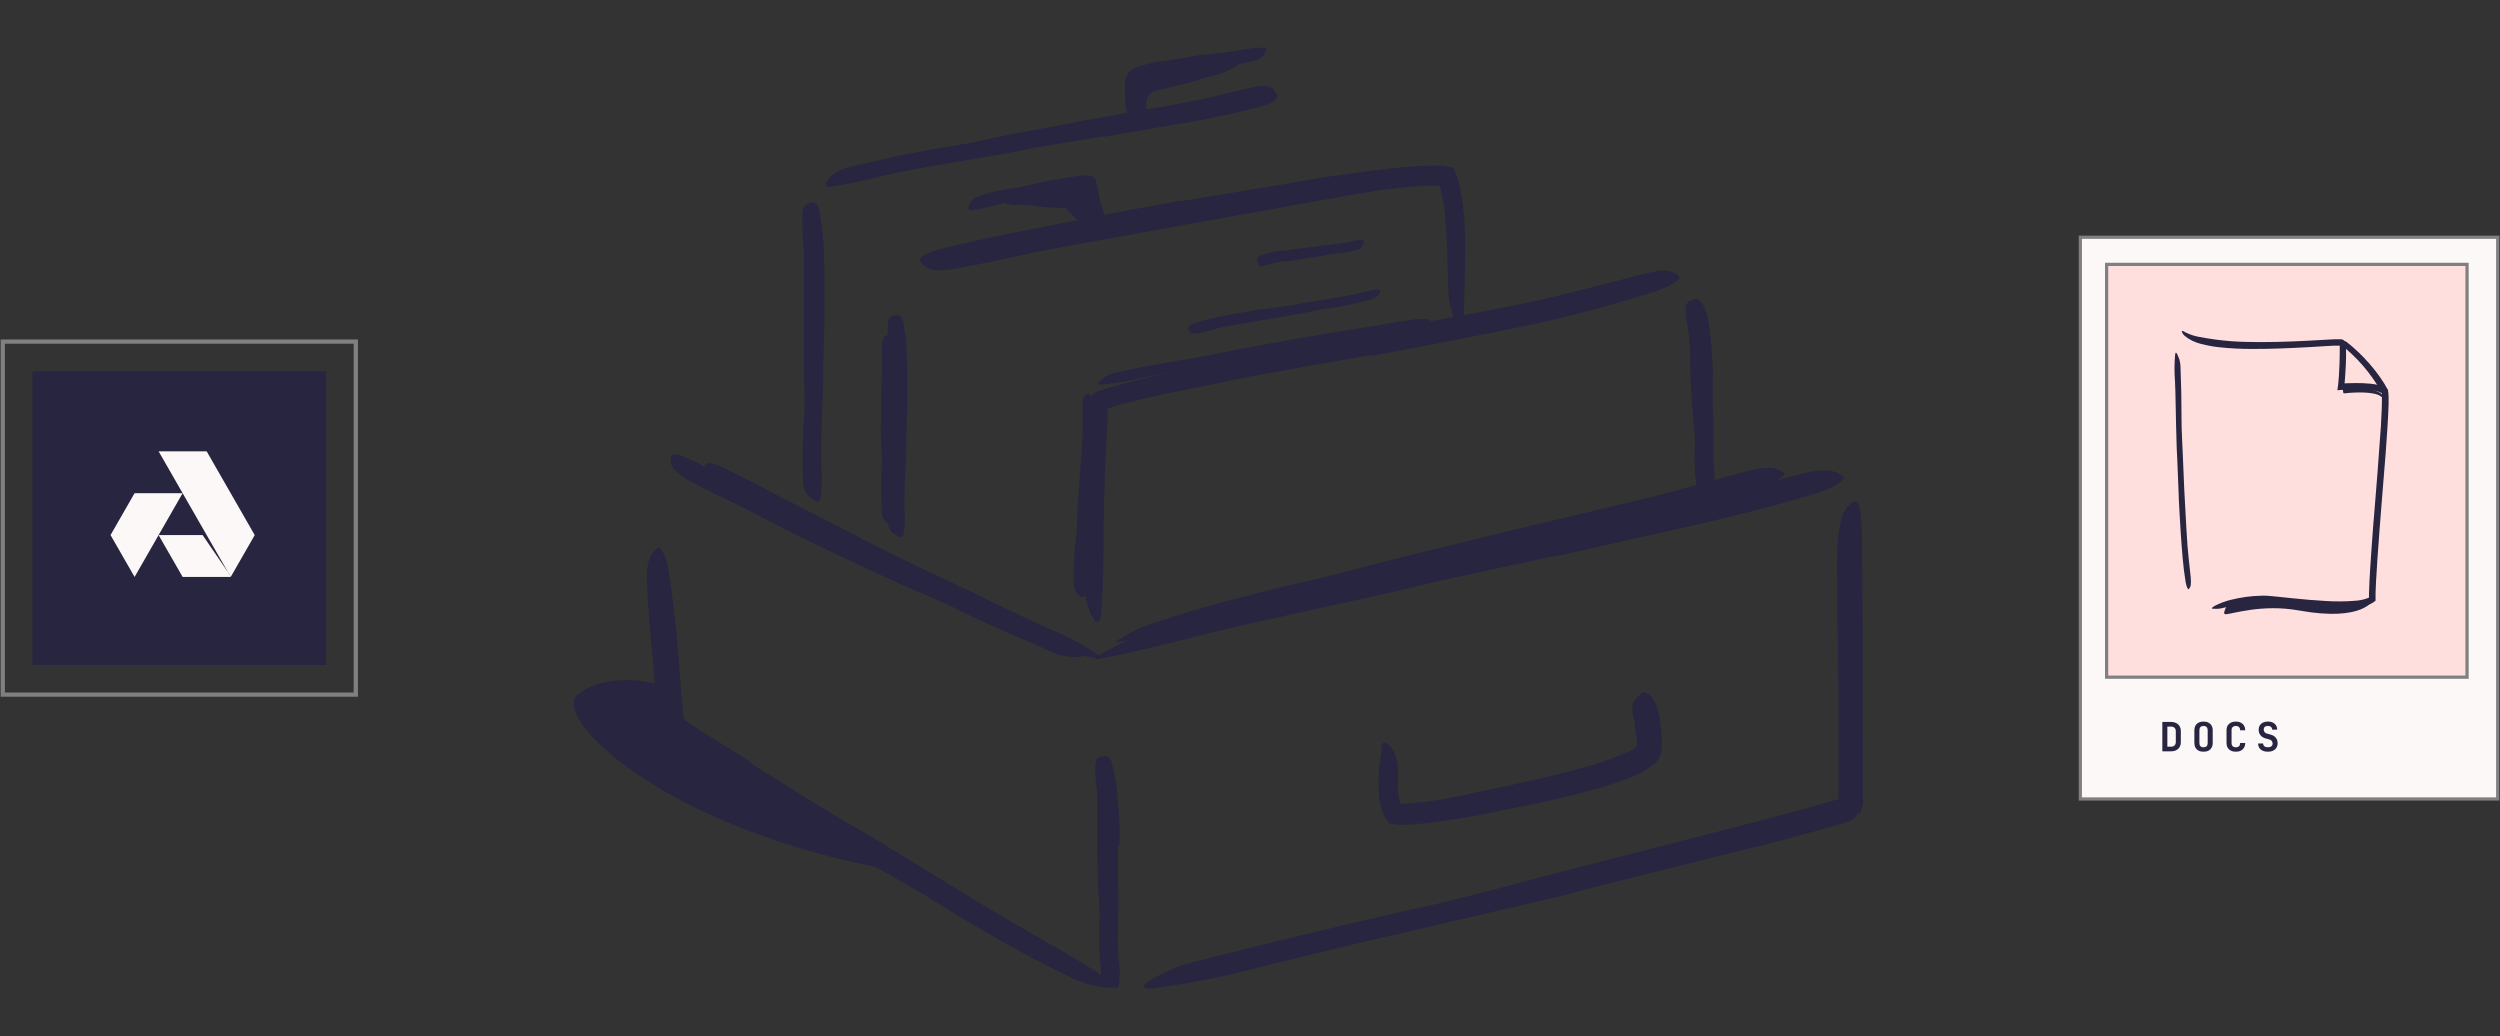 <svg width="649" height="269" viewBox="0 0 649 269" fill="none" xmlns="http://www.w3.org/2000/svg">
<rect x="0" y="0" width="649" height="269" fill="#333333" stroke="none"/>
<rect x="0.722" y="88.677" width="91.646" height="91.646" stroke="#808080" stroke-width="1.1"/>
<rect x="8.422" y="96.371" width="76.258" height="76.258" fill="#272540"/>
<path d="M52.6 138.907L58.928 148.168H58.998L59.897 149.778H47.416L41.172 138.907H52.6Z" fill="#FBF8F7"/>
<path d="M59.894 149.78L66.127 138.909L53.65 117.162H41.172L59.894 149.78Z" fill="#FBF8F7"/>
<path d="M34.934 128.03H47.411L34.939 149.777L28.695 138.906L34.934 128.03Z" fill="#FBF8F7"/>
<path d="M338.43 90.502L325.181 92.754L320.359 93.708L303.241 96.755L295.689 98.266C292.466 99.084 289.176 99.616 285.859 99.855C284.746 99.855 284.958 99.246 285.859 98.531C287.02 97.593 288.394 96.956 289.86 96.676C296.352 95.324 302.923 94.026 309.601 92.993C313.575 92.383 317.55 91.403 321.737 90.634L334.985 88.196L343.253 86.766L355.812 84.778C359.045 84.301 362.172 83.586 365.431 83.188L367.551 82.87C370.201 82.658 371.128 82.87 371.711 83.665C371.861 83.838 371.994 84.024 372.109 84.222C372.347 84.858 371.287 85.441 369.459 85.679L351.891 88.329L338.642 90.528L338.43 90.502Z" fill="#272540"/>
<path d="M222.919 139.466C228.06 142.08 233.227 144.651 238.42 147.177L244.17 149.827L264.282 159.498C267.25 160.929 270.297 162.307 273.265 163.658C277.211 165.259 280.984 167.256 284.526 169.62C285.639 170.389 285.162 170.733 283.917 170.68C283.113 170.626 282.315 170.502 281.532 170.309C280.453 170.113 279.403 169.784 278.405 169.329C270.668 165.805 262.692 162.598 254.981 158.73C250.344 156.424 245.336 154.384 240.514 152.211C235.214 149.774 229.915 147.292 224.615 144.766L214.97 139.916C210.094 137.532 205.245 134.961 200.423 132.524C196.713 130.563 192.924 128.867 189.241 126.88C188.401 126.5 187.587 126.066 186.803 125.581C183.888 123.7 183.173 122.799 183.146 121.554C183.107 121.272 183.107 120.987 183.146 120.706C183.146 119.937 184.869 120.07 187.121 121.103C193.772 124.203 200.37 127.966 207.445 131.464C212.585 134.113 217.752 136.763 222.972 139.413L222.919 139.466Z" fill="#272540"/>
<path d="M283.895 122.827L283.126 130.777C283.126 131.757 283.126 132.737 282.967 133.744L282.013 144.131C282.013 145.668 281.854 147.205 281.828 148.742C281.89 150.708 281.792 152.675 281.536 154.624C281.351 155.843 278.886 154.28 278.754 151.975C278.595 147.939 278.782 143.896 279.31 139.892C279.655 137.481 279.575 134.963 279.708 132.472L280.238 124.311L280.609 119.436C280.768 116.786 281.006 114.348 281.059 111.831C281.059 109.87 281.059 107.936 281.059 106.001C281.059 105.577 281.059 105.153 281.059 104.703C281.053 104.125 281.152 103.55 281.351 103.007C281.438 102.838 281.565 102.692 281.722 102.583C281.785 102.453 281.878 102.34 281.993 102.253C282.108 102.166 282.242 102.106 282.384 102.08C282.469 102.061 282.558 102.068 282.639 102.101C282.719 102.135 282.788 102.192 282.835 102.265C282.676 101.947 282.835 102.504 282.835 102.265C282.889 102.444 282.97 102.613 283.073 102.769C283.138 102.865 283.234 102.936 283.345 102.97C283.456 103.004 283.575 102.998 283.683 102.954C283.895 102.716 283.948 102.954 284.027 103.193C284.117 103.441 284.179 103.699 284.212 103.961C284.635 107.54 284.75 111.148 284.557 114.746C284.557 117.395 284.292 120.178 284.106 122.907L283.895 122.827Z" fill="#272540"/>
<path d="M232.016 105.977C232.016 108.467 231.963 110.958 231.857 113.449V116.099L231.698 125.77C231.698 127.201 231.698 128.632 231.698 130.063C231.895 131.928 231.815 133.812 231.46 135.654C231.328 136.237 230.665 136.051 230.082 135.495C229.728 135.201 229.437 134.838 229.227 134.428C229.018 134.018 228.894 133.569 228.863 133.11C228.863 129.506 228.625 125.797 228.863 122.034C229.022 119.808 228.863 117.476 228.731 115.171C228.598 112.866 228.731 110.11 228.731 107.593V102.929L228.969 95.854C228.969 94.026 228.969 92.224 228.969 90.396C228.943 89.999 228.943 89.601 228.969 89.204C229.128 87.72 229.393 87.269 230.135 87.057L230.639 86.898C231.195 86.898 231.593 87.481 231.698 88.568C231.965 91.837 232.045 95.119 231.937 98.398L231.804 105.897L232.016 105.977Z" fill="#272540"/>
<path d="M301.177 18.989C303.005 18.43 304.863 17.97 306.741 17.611C307.43 17.452 308.066 17.187 308.755 17.081C311.166 16.683 313.63 16.498 316.042 16.206C317.128 16.074 318.188 15.862 319.248 15.703C320.624 15.486 322.016 15.389 323.408 15.412C323.779 15.412 323.859 15.412 323.408 15.412C323.037 15.412 322.534 16.127 321.845 16.551C319.496 18.154 316.86 19.287 314.081 19.89C312.438 20.181 310.848 20.923 309.179 21.347C307.51 21.771 305.549 22.248 303.72 22.672C302.607 22.937 301.468 23.202 300.408 23.52C299.739 23.658 299.101 23.919 298.527 24.288C298.05 24.798 297.752 25.449 297.679 26.143C297.467 27.362 297.679 28.793 297.493 30.038V30.939C297.429 31.532 297.277 32.113 297.043 32.661C297.043 32.661 297.043 32.794 297.043 32.821C297.015 32.426 296.916 32.04 296.751 31.681C296.116 29.323 294.102 27.177 295.241 23.255C295.53 22.466 296.002 21.758 296.619 21.188C297.141 20.715 297.73 20.322 298.368 20.022C299.29 19.572 300.236 19.174 301.203 18.83L301.177 18.989Z" fill="#272540"/>
<path d="M276.506 53.993H276.294H275.525L273.67 53.86C273.185 53.889 272.698 53.889 272.213 53.86C270.438 53.86 268.53 53.357 266.648 53.224C265.8 53.224 264.979 53.224 264.158 53.224C263.007 53.279 261.857 53.117 260.766 52.748C260.448 52.589 260.501 52.748 260.766 52.589C261.031 52.429 261.428 51.767 261.905 51.317C262.606 50.437 263.476 49.707 264.463 49.17C265.451 48.633 266.536 48.3 267.655 48.19C268.96 47.98 270.251 47.697 271.524 47.342C273.125 47.132 274.746 47.132 276.347 47.342C277.791 47.485 279.137 48.143 280.136 49.197C281.146 50.577 281.719 52.23 281.779 53.94C281.992 54.959 282.063 56.002 281.991 57.04C281.991 57.279 281.991 57.49 281.991 57.729C281.991 58.55 281.646 58.921 281.673 59.107C281.443 58.849 281.185 58.618 280.904 58.418C280.189 57.65 279.341 56.802 278.546 56.033C277.751 55.265 277.141 54.549 276.691 54.072C276.552 53.92 276.38 53.802 276.188 53.728H276.029C276.029 53.728 276.029 53.728 276.161 53.728C276.33 53.607 276.481 53.465 276.612 53.304C276.677 53.233 276.73 53.153 276.77 53.065C276.77 53.251 277.3 51.449 277.062 52.218V52.377L276.876 52.906C276.778 53.281 276.707 53.661 276.664 54.046L276.506 53.993Z" fill="#272540"/>
<path d="M194.684 198.03C202.475 202.932 210.292 207.808 218.188 212.577C221.05 214.326 224.044 215.89 226.906 217.639L257.245 236.187C261.75 238.837 266.36 241.486 270.918 244.136C276.774 247.395 282.603 250.787 288.141 254.735C289.864 255.954 289.228 256.484 287.241 256.378C284.179 256.088 281.193 255.263 278.417 253.94C272.163 251.052 266.175 247.766 260.187 244.401C254.198 241.036 248.263 237.591 242.38 233.802C235.358 229.456 227.753 225.455 220.44 221.189C212.42 216.49 204.471 211.73 196.592 206.907C191.69 203.939 186.815 200.945 181.939 197.871C180.111 196.732 178.282 195.54 176.454 194.321C175.527 193.738 174.626 193.102 173.804 192.466C173.301 192.068 172.532 191.618 172.002 191.141L171.552 190.77C171.487 190.588 171.434 190.402 171.393 190.213C171.271 189.849 171.174 189.478 171.102 189.101C170.866 187.874 170.698 186.636 170.598 185.391L170.333 182.105L169.856 175.613C169.353 168.936 168.558 162.365 168.187 155.793C168.187 154.336 167.975 152.905 167.922 151.421C167.781 149.475 167.933 147.519 168.372 145.618C168.669 144.608 169.226 143.694 169.989 142.968C170.226 142.685 170.493 142.428 170.784 142.2C171.208 141.935 171.579 142.359 172.082 143.339C172.811 144.73 173.295 146.236 173.513 147.791C174.414 153.647 175.156 159.662 175.739 165.756C176.322 171.851 176.64 178.078 177.223 184.119L177.514 186.769C179.236 188.014 181.277 189.233 183.158 190.478L194.923 197.792L194.684 198.03Z" fill="#272540"/>
<path d="M290.2 219.302V228.523C290.2 229.663 290.359 230.776 290.359 231.888L290.2 243.812C290.2 245.588 290.2 247.337 290.412 249.112C290.782 251.393 290.782 253.72 290.412 256.001C290.253 256.743 289.193 256.531 288.159 256.001C287.604 255.713 287.118 255.308 286.734 254.814C286.35 254.32 286.077 253.749 285.934 253.14C285.393 248.621 285.224 244.066 285.43 239.52C285.487 236.698 285.372 233.875 285.086 231.067L284.847 221.74V215.99C284.847 213.102 284.847 210.16 284.847 207.299C284.847 205.046 284.37 202.847 284.344 200.568C284.344 200.065 284.344 199.588 284.344 199.084C284.344 197.203 284.9 196.435 286.066 196.435C286.325 196.356 286.592 196.303 286.861 196.276C287.762 196.276 288.451 197.044 288.689 198.29C289.113 200.171 289.564 202.132 289.829 204.145C290.094 206.159 290.226 208.2 290.385 210.24L290.65 214.851V219.488L290.2 219.302Z" fill="#272540"/>
<path d="M456.317 219.674L416.571 229.61C411.748 230.803 406.979 232.26 402.156 233.32L350.963 245.244L328.308 250.729C318.738 253.348 308.999 255.304 299.16 256.585C295.954 256.77 296.51 255.816 298.763 254.385C302.579 252.106 306.727 250.434 311.058 249.43C330.586 244.502 350.195 239.706 370.094 235.307C381.992 232.657 394.181 229.186 406.263 226.059L446.01 215.884C454.198 213.765 462.359 211.645 470.467 209.392L475.369 207.988L476.747 207.591C476.906 207.591 477.33 207.591 477.251 207.246V206.557C477.251 197.416 477.251 188.274 477.251 179.212C477.251 169.328 476.853 159.656 476.933 149.852C476.933 147.68 476.933 145.56 476.933 143.387C477.357 135.438 478.178 132.788 480.033 131.172C480.41 130.788 480.838 130.458 481.305 130.191C482.683 129.608 483.292 132.841 483.345 138.697C483.583 155.973 483.636 174.31 483.636 192.725C483.636 198.025 483.636 203.404 483.636 208.862L483.186 210.214L482.948 210.876V211.194V211.38C483.424 211.724 482.285 210.903 482.391 211.009L481.676 212.122C481.49 212.546 480.881 212.705 480.51 212.996C479.536 213.407 478.536 213.752 477.516 214.03L475.873 214.506L469.407 216.282L456.503 219.753L456.317 219.674Z" fill="#272540"/>
<path d="M403.53 144.343L373.667 150.782L362.75 153.432L324.435 161.885C318.791 163.157 313.094 164.534 307.529 165.992C300.322 167.714 293.141 169.675 285.828 170.894C283.576 171.318 283.761 170.894 285.51 169.993C286.358 169.463 287.63 168.748 289.166 167.979C290.851 167.041 292.626 166.277 294.466 165.7L305.33 162.335C308.96 161.249 312.643 160.295 316.3 159.341C323.649 157.38 331.05 155.614 338.505 154.041C347.461 152.16 356.603 149.616 365.692 147.443L395.687 140.448L414.235 136.182C423.562 134.036 432.969 131.969 442.19 129.717C449.371 127.994 456.34 125.98 463.388 124.152C464.952 123.728 466.462 123.278 468.052 122.907C470.135 122.362 472.286 122.121 474.438 122.191C475.524 122.189 476.589 122.492 477.511 123.066C477.868 123.264 478.205 123.494 478.518 123.755C479.26 124.497 477.061 125.927 472.927 127.597C460.474 131.571 447.119 134.698 433.658 137.745L403.583 144.476L403.53 144.343Z" fill="#272540"/>
<path d="M215.903 138.175C221.203 140.913 226.6 143.562 232.094 146.124L238.082 148.774L259.095 158.816C262.221 160.3 265.375 161.704 268.501 163.109C272.649 164.743 276.604 166.832 280.293 169.336C281.432 170.157 280.876 170.581 279.524 170.608C278.636 170.598 277.75 170.519 276.874 170.369C275.732 170.22 274.616 169.908 273.562 169.442C265.613 165.838 257.134 162.579 249.078 158.445C244.256 156.007 238.983 153.994 233.948 151.715C228.41 149.224 222.872 146.654 217.387 144.031L207.239 139.128C202.151 136.638 197.09 133.829 192.056 131.391C188.161 129.351 184.106 127.629 180.344 125.482C179.496 125.032 178.621 124.608 177.694 124.078C174.7 121.985 174.011 120.925 174.143 119.52C174.114 119.203 174.114 118.884 174.143 118.566C174.408 117.665 176.131 117.798 178.409 118.911C185.246 122.196 192.215 126.092 199.448 129.748C204.748 132.398 210.207 135.286 215.639 137.963L215.903 138.175Z" fill="#272540"/>
<path d="M444.639 98.188C444.639 100.837 444.639 103.646 444.639 106.402C444.639 107.382 444.851 108.363 444.878 109.369C444.878 112.92 444.878 116.444 444.878 119.969C444.894 121.536 444.991 123.101 445.169 124.659C445.5 126.659 445.5 128.7 445.169 130.7C445.169 131.336 444.216 131.283 443.288 130.7C442.226 130.2 441.4 129.307 440.983 128.209C440.434 126.256 440.105 124.247 440.002 122.221C439.83 120.184 439.83 118.137 440.002 116.1C440.018 113.591 439.849 111.085 439.499 108.601L438.969 100.44L438.784 95.326C438.784 92.676 438.784 90.159 438.492 87.588C438.333 85.601 437.83 83.667 437.591 81.68C437.566 81.247 437.566 80.814 437.591 80.381C437.558 80.029 437.558 79.674 437.591 79.321C437.713 79.068 437.874 78.835 438.068 78.632C438.403 78.264 438.834 77.998 439.313 77.864L439.976 77.625C440.665 77.466 441.433 78.129 442.255 79.268C442.573 80.143 442.917 80.99 443.209 81.918C443.5 82.845 443.527 83.667 443.686 84.568C443.951 86.343 444.11 88.171 444.269 89.867C444.48 92.517 444.639 95.326 444.745 98.055L444.639 98.188Z" fill="#272540"/>
<path d="M356.286 92.098C345.687 93.953 335.088 95.781 324.489 97.742L312.989 100.126C306.259 101.478 299.449 102.776 292.904 104.499L290.44 105.108L288.347 105.797L287.843 105.956H287.578C287.578 105.956 287.578 106.115 287.578 106.194V106.724V107.652L287.048 117.986C286.757 124.107 286.598 130.281 286.492 136.349C286.492 144.298 286.492 152.035 285.776 159.826C285.432 164.675 281.298 158.474 281.219 149.412C281.219 141.463 281.219 133.513 281.51 125.432C281.51 121.431 281.802 117.482 282.014 113.428L282.385 107.387V106.512C282.421 106.083 282.529 105.662 282.703 105.267C282.894 104.506 283.17 103.768 283.524 103.068L283.259 102.75L283.471 102.564L283.922 102.193C284.217 101.903 284.582 101.694 284.981 101.584L287.181 100.842C292.056 99.411 296.826 98.192 301.675 97.132C306.524 96.072 311.373 94.827 316.196 93.847C326.795 91.647 337.394 89.66 348.152 87.673L367.813 84.069C377.75 82.214 387.739 80.439 397.517 78.345C405.122 76.729 412.514 74.768 419.934 72.887L424.809 71.562C430.93 70.078 432.759 69.787 434.587 70.847C434.994 71.027 435.377 71.259 435.726 71.535C436.627 72.41 434.401 74 429.923 75.59C416.25 79.971 402.322 83.511 388.216 86.189C377.617 88.335 367.018 90.349 356.233 92.363L356.286 92.098Z" fill="#272540"/>
<path d="M306.956 52.184L334.196 47.679C337.508 47.149 340.794 46.46 344.106 45.957C349.988 45.082 355.871 44.287 361.806 43.625C364.774 43.36 367.742 43.069 370.815 43.016H373.147H374.631C375.186 43.081 375.735 43.187 376.274 43.334C377.678 43.201 377.731 44.658 378.155 45.639C378.314 46.142 378.606 46.752 378.685 47.149L378.95 48.289C380.006 53.52 380.477 58.852 380.354 64.187C380.354 70.944 380.037 77.595 380.01 84.166C380.01 86.233 379.215 86.048 378.261 84.352C376.905 81.647 376.137 78.684 376.009 75.661C375.77 68.745 375.717 61.988 375.108 55.522C374.949 53.932 374.684 52.343 374.393 50.806C374.234 50.037 374.022 49.269 373.836 48.527C373.836 48.342 373.836 48.315 373.836 48.183H371.186C369.57 48.183 367.901 48.342 366.205 48.474C358.256 49.084 349.75 50.832 341.483 52.263L314.19 57.165L297.364 60.212C288.885 61.776 280.326 63.233 271.926 64.85C265.355 66.095 259.022 67.711 252.504 68.904C251.073 69.195 249.668 69.487 248.211 69.699C246.302 70.081 244.351 70.215 242.408 70.096C241.402 69.979 240.467 69.521 239.758 68.798C239.427 68.538 239.133 68.235 238.884 67.897C238.274 66.916 240.315 65.591 244.183 64.638C255.524 61.829 267.634 59.471 279.849 57.165C288.567 55.39 297.788 53.615 306.903 52.025L306.956 52.184Z" fill="#272540"/>
<path d="M235.565 103.986L235.3 112.81C235.3 113.896 235.3 114.956 235.3 116.042L234.823 127.41C234.823 129.106 234.823 130.801 234.823 132.471C235.068 134.667 234.943 136.888 234.452 139.042C234.266 139.758 233.312 139.493 232.385 138.83C231.887 138.525 231.464 138.112 231.148 137.621C230.831 137.13 230.629 136.574 230.557 135.995C230.386 131.666 230.466 127.331 230.795 123.011C230.937 120.363 230.937 117.71 230.795 115.062V106.159V100.674C230.795 98.024 230.795 95.109 230.795 92.353C230.795 90.207 230.424 88.114 230.451 85.968C230.451 85.49 230.451 85.014 230.451 84.537C230.583 82.761 230.954 82.205 232.04 81.887C232.305 81.887 232.544 81.887 232.809 81.728C233.63 81.728 234.266 82.417 234.505 83.636C234.866 85.52 235.131 87.421 235.3 89.333C235.3 91.267 235.485 93.228 235.512 95.189C235.512 98.13 235.512 101.098 235.512 104.039L235.565 103.986Z" fill="#272540"/>
<path d="M214.05 82.553L213.732 94.424C213.732 95.855 213.732 97.286 213.732 98.743L213.175 114.006C213.175 116.258 213.175 118.537 213.175 120.789C213.495 123.72 213.406 126.681 212.911 129.587C212.672 130.514 211.586 130.196 210.552 129.348C209.964 128.9 209.477 128.334 209.121 127.686C208.765 127.038 208.548 126.322 208.485 125.586C208.261 119.738 208.341 113.883 208.724 108.044C209.042 104.493 208.724 100.837 208.724 97.207V85.256V77.89C208.724 74.18 208.724 70.444 208.724 66.761C208.724 63.873 208.3 61.064 208.273 58.202C208.273 57.566 208.273 56.93 208.273 56.294C208.273 53.936 208.856 53.141 210.075 52.77C210.348 52.654 210.633 52.565 210.923 52.505C211.851 52.505 212.566 53.406 212.805 55.155C213.175 57.646 213.626 60.19 213.758 62.813C213.891 65.436 213.997 68.112 214.05 70.762C214.05 74.71 214.05 78.711 214.05 82.686V82.553Z" fill="#272540"/>
<path d="M286.314 35.414L268.322 38.408L261.804 39.707L238.645 43.708C235.227 44.317 231.809 45.059 228.443 45.828C224.153 46.963 219.8 47.847 215.407 48.477C212.757 48.795 215.407 44.609 220.309 43.39C229.079 41.27 237.93 39.362 246.939 37.958C252.238 37.163 257.856 35.758 263.341 34.699L281.439 31.307L292.594 29.293C298.238 28.286 303.909 27.385 309.473 26.272C313.819 25.424 318.005 24.285 322.298 23.331C323.225 23.119 324.153 22.854 325.107 22.669C328.631 22.006 329.823 22.192 330.804 23.517C331.05 23.806 331.272 24.117 331.466 24.444C331.97 25.53 330.671 26.67 328.154 27.412C320.354 29.507 312.446 31.178 304.465 32.42L286.341 35.547L286.314 35.414Z" fill="#272540"/>
<path d="M301.119 15.991L307.981 14.931C308.829 14.799 309.624 14.56 310.472 14.454L319.269 13.447C320.594 13.289 321.919 13.024 323.165 12.838C324.848 12.444 326.581 12.31 328.305 12.441C328.888 12.441 328.756 13.182 328.305 13.871C327.887 14.662 327.187 15.267 326.344 15.567C323.107 16.464 319.786 17.023 316.434 17.237C314.377 17.491 312.341 17.889 310.34 18.429L303.636 19.807C302.258 20.098 300.986 20.416 299.582 20.787L297.7 21.344C297.478 21.404 297.264 21.493 297.064 21.609C296.852 21.768 297.064 22.033 296.905 22.245V23.41C297.008 25.048 297.22 26.677 297.541 28.286C297.626 28.617 297.688 28.953 297.727 29.293C297.727 29.929 297.727 30.3 297.409 30.591C296.978 30.873 296.515 31.105 296.031 31.28L295.342 31.625C295.155 31.727 294.946 31.78 294.733 31.78C294.52 31.78 294.31 31.727 294.123 31.625C293.646 31.386 292.984 30.962 292.878 30.379C292.348 29.001 292.079 27.537 292.083 26.06C292.083 25.371 292.083 24.656 292.083 23.941V22.907V22.139C292.056 21.786 292.056 21.431 292.083 21.079C292.117 20.614 292.224 20.158 292.401 19.727C292.957 19.462 292.772 18.721 293.302 18.482C293.726 18.139 294.189 17.846 294.68 17.608C295.236 17.422 295.766 17.184 296.323 17.051L297.329 16.76C298.522 16.442 299.688 16.203 300.854 15.965L301.119 15.991Z" fill="#272540"/>
<path d="M279.345 50.089C277.093 50.275 274.788 50.566 272.483 50.884C271.635 50.884 270.813 51.255 269.833 51.388C266.865 51.785 263.871 52.209 260.903 52.739C259.578 52.977 258.253 53.322 257.008 53.614C255.352 54.111 253.645 54.422 251.92 54.541C251.364 54.541 251.337 53.879 251.629 53.136C251.79 52.702 252.038 52.304 252.356 51.967C252.675 51.63 253.058 51.361 253.484 51.176C256.756 49.966 260.164 49.165 263.632 48.791C265.752 48.552 267.819 47.837 269.939 47.387C272.059 46.936 274.602 46.486 276.961 46.115L279.16 45.797C280.125 45.649 281.099 45.569 282.075 45.558C282.71 45.486 283.35 45.646 283.876 46.009C284.459 46.3 284.486 47.016 284.698 47.625C285.042 49.612 285.228 50.54 285.493 51.812C285.89 53.481 286.526 55.044 287.056 56.714C287.212 57.071 287.327 57.444 287.401 57.827C287.541 58.364 287.465 58.935 287.189 59.416C286.795 59.815 286.3 60.098 285.758 60.238C285.519 60.326 285.27 60.38 285.016 60.397C284.611 60.408 284.21 60.317 283.85 60.132C283.426 59.946 282.79 59.681 282.631 59.231C281.487 56.436 280.807 53.474 280.617 50.46H279.398L279.345 50.089Z" fill="#272540"/>
<path d="M404.891 207.28C399.591 208.446 394.53 209.479 389.337 210.486C387.455 210.83 385.6 211.36 383.693 211.678C380.354 212.261 376.989 212.791 373.623 213.242C371.857 213.489 370.161 213.701 368.536 213.878L365.886 214.09H364.561C364.19 214.09 363.342 214.09 362.786 214.09C362.247 214.07 361.712 213.981 361.196 213.825C361.065 213.847 360.93 213.847 360.799 213.825L360.56 213.533L360.03 212.924C359.401 212.015 358.919 211.014 358.599 209.956C358.147 208.36 357.907 206.712 357.884 205.054C357.816 203.092 357.869 201.127 358.043 199.171C358.228 197.29 358.546 195.462 358.705 193.66C358.705 192.574 359.633 192.521 360.64 193.501C361.965 194.962 362.75 196.832 362.865 198.8C363.024 200.788 362.865 202.669 362.865 204.418C362.894 205.245 362.983 206.068 363.13 206.882C363.179 207.25 363.259 207.614 363.369 207.969C363.355 208.127 363.355 208.287 363.369 208.446C363.369 208.446 363.369 208.605 363.369 208.658H363.793H364.455C366.31 208.472 368.218 208.26 370.152 208.128C374.871 207.512 379.551 206.627 384.17 205.478C389.469 204.418 394.477 203.358 399.591 202.166C402.744 201.45 405.898 200.682 408.998 199.834C413.676 198.659 418.249 197.099 422.671 195.17L423.783 194.561L424.446 194.084C424.643 193.95 424.795 193.759 424.88 193.536C424.965 193.313 424.98 193.07 424.923 192.838C424.923 192.547 424.79 191.302 424.684 190.454L424.366 187.804C424.366 187.036 424.048 186.294 423.916 185.552C423.518 182.743 423.916 182.16 425.161 180.968L425.983 180.093C426.804 179.086 428.633 180.093 429.825 182.743C430.486 184.49 430.914 186.316 431.097 188.175C431.097 189.102 431.309 190.003 431.362 190.825C431.431 191.998 431.431 193.175 431.362 194.349C431.32 195.188 431.094 196.007 430.701 196.749C430.307 197.491 429.755 198.137 429.083 198.641C428.408 199.184 427.69 199.672 426.937 200.099L425.506 200.814C423.783 201.64 422.013 202.365 420.206 202.987C414.907 204.762 409.766 206.008 404.599 207.333L404.891 207.28Z" fill="#272540"/>
<path d="M171.786 177.788C171.786 177.788 158.246 173.787 150.005 180.253C142.692 185.976 172.475 215.759 233.472 226.199L173.084 189.553L171.786 177.788Z" fill="#272540"/>
<path d="M396.247 141.617L369.564 147.685L359.892 150.069L325.657 158.072C320.57 159.291 315.509 160.721 310.527 161.94C304.088 163.53 297.702 165.358 291.157 166.551C289.143 166.948 289.329 166.551 290.866 165.756C291.661 165.305 292.774 164.67 294.125 163.954C295.661 163.116 297.277 162.433 298.948 161.914C305.386 159.767 311.878 157.754 318.45 156.031C325.021 154.309 331.699 152.56 338.27 151.129C346.219 149.354 354.434 147.022 362.542 144.982L389.251 138.437L405.786 134.489C414.106 132.475 422.506 130.567 430.747 128.5C437.159 126.884 443.386 125.056 449.719 123.36C451.097 122.962 452.369 122.565 453.853 122.22C455.71 121.72 457.625 121.461 459.549 121.452C460.48 121.454 461.394 121.7 462.199 122.167C462.523 122.313 462.826 122.5 463.1 122.724C463.789 123.36 461.802 124.632 458.119 126.142C446.99 129.772 435.039 132.687 423.009 135.496L396.3 141.723L396.247 141.617Z" fill="#272540"/>
<path d="M336.787 64.612L341.08 64.082C341.61 64.082 342.113 63.87 342.616 63.817L348.154 63.181C348.964 63.089 349.769 62.956 350.566 62.783C351.572 62.481 352.615 62.32 353.666 62.306C354.328 62.306 353.904 64.4 352.765 64.771C350.704 65.383 348.579 65.756 346.432 65.883C345.129 66.005 343.837 66.217 342.563 66.519L338.271 67.208L335.621 67.632C334.137 67.871 332.971 67.818 331.567 68.083C330.555 68.291 329.555 68.557 328.573 68.878L327.91 69.063C327.089 69.249 326.797 69.063 326.479 68.348C326.479 68.189 326.479 68.03 326.294 67.844C326.215 67.57 326.243 67.276 326.37 67.021C326.498 66.766 326.716 66.568 326.983 66.466C328.777 65.727 330.669 65.253 332.6 65.062C333.316 65.062 334.19 65.062 334.667 64.877L336.761 64.559L336.787 64.612Z" fill="#272540"/>
<path d="M327.776 80.302L335.434 79.242L338.084 78.712L347.941 77.122C349.399 76.883 350.856 76.539 352.287 76.221C354.104 75.718 355.954 75.346 357.825 75.108C359.017 75.108 357.984 77.254 355.89 77.758C352.167 78.791 348.378 79.571 344.549 80.09C342.244 80.355 339.886 80.991 337.554 81.415L329.843 82.766L325.074 83.587C322.662 83.985 320.251 84.356 317.893 84.833C316.038 85.204 314.263 85.734 312.461 86.184L311.268 86.476C309.785 86.794 309.255 86.688 308.804 85.999C308.687 85.843 308.59 85.674 308.513 85.495C308.248 84.939 308.778 84.356 309.864 83.985C313.148 82.936 316.505 82.13 319.907 81.574L327.617 80.249L327.776 80.302Z" fill="#272540"/>
<rect x="540.055" y="61.59" width="108.353" height="145.821" fill="#FBF8F7" stroke="#808080" stroke-width="0.836"/>
<path d="M561.342 195.041V187.42H563.607C564.122 187.42 564.568 187.517 564.944 187.712C565.327 187.907 565.622 188.182 565.831 188.537C566.04 188.892 566.144 189.313 566.144 189.8V192.651C566.144 193.131 566.04 193.552 565.831 193.914C565.622 194.269 565.327 194.547 564.944 194.749C564.568 194.944 564.122 195.041 563.607 195.041H561.342ZM562.647 193.841H563.607C563.983 193.841 564.282 193.736 564.505 193.528C564.728 193.312 564.839 193.019 564.839 192.651V189.8C564.839 189.438 564.728 189.153 564.505 188.944C564.282 188.728 563.983 188.62 563.607 188.62H562.647V193.841ZM572.039 195.146C571.552 195.146 571.127 195.055 570.765 194.874C570.411 194.686 570.136 194.425 569.941 194.091C569.753 193.75 569.659 193.35 569.659 192.891V189.571C569.659 189.111 569.753 188.714 569.941 188.38C570.136 188.039 570.411 187.778 570.765 187.597C571.127 187.409 571.552 187.315 572.039 187.315C572.533 187.315 572.958 187.409 573.313 187.597C573.668 187.778 573.939 188.039 574.127 188.38C574.322 188.714 574.42 189.108 574.42 189.56V192.891C574.42 193.35 574.322 193.75 574.127 194.091C573.939 194.425 573.668 194.686 573.313 194.874C572.958 195.055 572.533 195.146 572.039 195.146ZM572.039 193.997C572.394 193.997 572.662 193.903 572.843 193.716C573.024 193.521 573.115 193.246 573.115 192.891V189.571C573.115 189.209 573.024 188.934 572.843 188.746C572.662 188.558 572.394 188.464 572.039 188.464C571.684 188.464 571.416 188.558 571.235 188.746C571.054 188.934 570.964 189.209 570.964 189.571V192.891C570.964 193.246 571.054 193.521 571.235 193.716C571.423 193.903 571.691 193.997 572.039 193.997ZM580.429 195.146C579.942 195.146 579.514 195.055 579.145 194.874C578.783 194.686 578.501 194.425 578.3 194.091C578.105 193.75 578.007 193.35 578.007 192.891V189.571C578.007 189.104 578.105 188.704 578.3 188.37C578.501 188.036 578.783 187.778 579.145 187.597C579.514 187.409 579.942 187.315 580.429 187.315C580.924 187.315 581.348 187.409 581.703 187.597C582.065 187.778 582.347 188.036 582.549 188.37C582.751 188.704 582.852 189.104 582.852 189.571H581.536C581.536 189.209 581.439 188.934 581.244 188.746C581.056 188.558 580.784 188.464 580.429 188.464C580.075 188.464 579.8 188.558 579.605 188.746C579.41 188.934 579.312 189.205 579.312 189.56V192.891C579.312 193.246 579.41 193.521 579.605 193.716C579.8 193.903 580.075 193.997 580.429 193.997C580.784 193.997 581.056 193.903 581.244 193.716C581.439 193.521 581.536 193.246 581.536 192.891H582.852C582.852 193.343 582.751 193.74 582.549 194.081C582.347 194.422 582.065 194.686 581.703 194.874C581.348 195.055 580.924 195.146 580.429 195.146ZM588.757 195.146C588.235 195.146 587.783 195.059 587.4 194.885C587.017 194.711 586.721 194.464 586.512 194.144C586.31 193.816 586.206 193.434 586.199 192.995H587.504C587.504 193.308 587.616 193.555 587.838 193.736C588.068 193.91 588.378 193.997 588.768 193.997C589.143 193.997 589.436 193.91 589.645 193.736C589.86 193.562 589.968 193.322 589.968 193.016C589.968 192.758 589.892 192.536 589.738 192.348C589.592 192.153 589.38 192.021 589.102 191.951L588.225 191.711C587.626 191.558 587.163 191.283 586.836 190.886C586.516 190.489 586.356 190.009 586.356 189.445C586.356 189.014 586.453 188.638 586.648 188.318C586.843 187.997 587.118 187.75 587.473 187.576C587.835 187.402 588.259 187.315 588.747 187.315C589.484 187.315 590.069 187.507 590.501 187.89C590.932 188.265 591.151 188.774 591.158 189.414H589.853C589.853 189.115 589.756 188.881 589.561 188.714C589.366 188.54 589.091 188.453 588.736 188.453C588.395 188.453 588.131 188.533 587.943 188.694C587.755 188.854 587.661 189.08 587.661 189.372C587.661 189.637 587.73 189.863 587.87 190.051C588.016 190.232 588.225 190.361 588.496 190.437L589.404 190.688C590.01 190.841 590.473 191.116 590.793 191.513C591.113 191.902 591.273 192.386 591.273 192.964C591.273 193.395 591.169 193.778 590.96 194.112C590.751 194.439 590.459 194.693 590.083 194.874C589.707 195.055 589.265 195.146 588.757 195.146Z" fill="#272540"/>
<rect x="546.879" y="68.632" width="93.567" height="107.162" fill="#FFDEDE" stroke="#808080" stroke-width="0.836"/>
<path d="M618.137 102.959C617.846 102.711 617.505 102.528 617.137 102.423C616.753 102.289 616.358 102.19 615.957 102.128C615.138 101.991 614.311 101.913 613.481 101.893C611.81 101.853 610.138 101.932 608.477 102.128C608.209 102.175 608.075 100.404 608.37 100.417C610.113 100.405 611.855 100.517 613.582 100.753C614.453 100.869 615.313 101.048 616.158 101.289C616.59 101.41 617.012 101.564 617.419 101.752C617.851 101.94 618.24 102.217 618.559 102.564C618.848 102.926 618.358 103.174 618.137 102.959Z" fill="#272540"/>
<path d="M565.616 129.165L565.241 119.774L565.073 116.346C564.946 112.322 564.858 108.297 564.785 104.272C564.785 102.488 564.684 100.69 564.624 98.906C564.446 96.628 564.46 94.34 564.664 92.064C564.751 91.353 564.959 91.447 565.261 92.064C565.452 92.466 565.62 92.878 565.764 93.298C565.933 93.872 566.03 94.465 566.052 95.062C566.24 99.698 566.334 104.333 566.327 109.021C566.327 111.819 566.522 114.73 566.636 117.594L567.032 127.039L567.347 132.841C567.508 135.772 567.656 138.723 567.87 141.628C568.045 143.888 568.306 146.102 568.541 148.336C568.601 148.825 568.655 149.302 568.709 149.798C568.829 151.636 568.762 152.226 568.414 152.649C568.34 152.749 568.279 152.877 568.219 152.937C568.045 153.165 567.595 152.407 567.387 151.073C566.716 147.095 566.441 142.876 566.14 138.643C565.925 135.497 565.764 132.331 565.596 129.178L565.616 129.165Z" fill="#272540"/>
<path d="M616.197 135.21C616.868 126.987 617.539 118.763 618.089 110.546C618.183 109.05 618.257 107.548 618.304 106.058C618.304 105.314 618.351 104.563 618.351 103.831C618.351 103.463 618.351 103.1 618.351 102.745C618.351 102.57 618.351 102.383 618.351 102.255C618.362 102.209 618.362 102.161 618.351 102.114L618.283 102.054L618.143 101.973C617.968 101.883 617.786 101.807 617.599 101.745C617.181 101.604 616.753 101.497 616.318 101.423C615.376 101.278 614.426 101.191 613.474 101.162C612.528 101.115 611.576 101.101 610.616 101.115L609.181 101.155C608.47 101.155 607.571 101.249 606.786 101.303L606.954 100.042L607.021 99.418L607.075 98.888L607.189 97.412C607.256 96.433 607.303 95.447 607.336 94.461C607.37 93.475 607.397 92.482 607.397 91.503V90.771V90.141C607.403 90.038 607.403 89.935 607.397 89.832C607.397 89.692 607.249 89.738 607.155 89.732H606.941H606.458L605.364 89.758L603.312 89.879L599.193 90.127C594.498 90.382 589.742 90.597 585.053 90.584C582.022 90.608 578.992 90.458 575.977 90.134C574.453 89.961 572.942 89.68 571.456 89.296C569.89 88.939 568.426 88.227 567.177 87.216C567.008 87.063 566.851 86.897 566.707 86.72C566.622 86.584 566.545 86.443 566.479 86.297C566.379 86.062 566.385 85.942 566.479 85.915C566.573 85.888 566.727 85.915 566.942 86.056L567.291 86.264L567.774 86.485C568.709 86.912 569.69 87.227 570.698 87.424C571.966 87.679 573.475 87.907 575.132 88.149C577.761 88.501 580.409 88.705 583.061 88.759C585.744 88.833 588.427 88.819 591.11 88.759C593.793 88.699 596.476 88.585 599.16 88.451L603.184 88.229L605.197 88.115L606.216 88.068H606.773H607.692C607.985 88.069 608.268 88.171 608.494 88.356C608.721 88.542 608.875 88.801 608.933 89.088C608.983 89.41 609.017 89.735 609.033 90.06V90.637C609.033 91.395 609.033 92.14 609.033 92.884C609.033 94.139 608.939 95.386 608.866 96.654C608.825 97.285 608.778 97.922 608.738 98.559L608.678 99.23L608.638 99.525L609.563 99.485C610.234 99.485 610.831 99.445 611.475 99.445C612.763 99.428 614.05 99.482 615.332 99.606C615.993 99.669 616.65 99.774 617.297 99.921C617.64 99.994 617.976 100.093 618.304 100.216C618.699 100.35 619.071 100.547 619.404 100.8C619.509 100.879 619.61 100.964 619.705 101.054L619.846 101.189C619.9 101.229 619.887 101.309 619.907 101.37C619.97 101.616 620.013 101.867 620.034 102.121C620.034 102.47 620.074 102.792 620.081 103.12C620.081 103.791 620.081 104.408 620.081 105.046C619.94 109.231 619.625 113.37 619.33 117.522L618.324 129.958C617.921 135.063 617.512 140.161 617.17 145.259C617.042 147.184 616.915 149.116 616.814 151.048C616.767 152.013 616.721 152.979 616.694 153.939V154.663V155.911C616.694 155.951 616.633 155.971 616.606 155.998L616.191 156.32C616.059 156.421 615.918 156.509 615.768 156.581C615.647 156.642 615.527 156.716 615.406 156.763C613.447 157.561 611.468 157.635 609.516 157.735C607.564 157.836 605.619 157.735 603.694 157.648C600.689 157.487 597.737 157.232 594.793 156.977L590.392 156.535C589.668 156.461 588.917 156.38 588.233 156.353C587.548 156.327 586.79 156.353 586.079 156.407C584.798 156.474 583.557 156.602 582.289 156.776C579.942 157.118 578.432 157.527 577.346 157.762C576.601 157.968 575.831 158.065 575.058 158.05C574.805 158.055 574.552 158.039 574.3 158.004C574.019 157.923 574.3 157.635 575.105 157.199C576.34 156.574 577.641 156.088 578.983 155.75C581.639 155.07 584.364 154.699 587.106 154.643C587.454 154.643 587.776 154.643 588.159 154.643C588.541 154.643 588.897 154.683 589.252 154.71L591.305 154.911L595.39 155.334C598.113 155.609 600.857 155.857 603.6 156.005C606.319 156.192 609.048 156.167 611.763 155.931C612.696 155.845 613.615 155.647 614.5 155.341L614.789 155.226L614.909 155.159L614.99 155.112V154.824V154.026C615.044 151.92 615.164 149.833 615.292 147.747C615.553 143.582 615.862 139.423 616.177 135.271L616.197 135.21Z" fill="#272540"/>
<path d="M619.996 101.404C617.561 96.709 613.215 91.893 609.043 88.659C608.68 88.378 607.184 89.082 607.386 89.236C611.833 92.652 615.531 96.944 618.252 101.847C618.454 102.243 620.117 101.606 619.996 101.377V101.404Z" fill="#272540"/>
<path d="M578.355 156.761C584.1 155.43 590.06 155.307 595.855 156.398C605.682 158.196 616.133 155.667 616.133 155.667C616.133 155.667 613.671 161.516 596.801 158.478C587.095 156.734 579.441 159.457 577.717 159.457C576.738 159.457 578.355 156.761 578.355 156.761Z" fill="#272540"/>
</svg>
